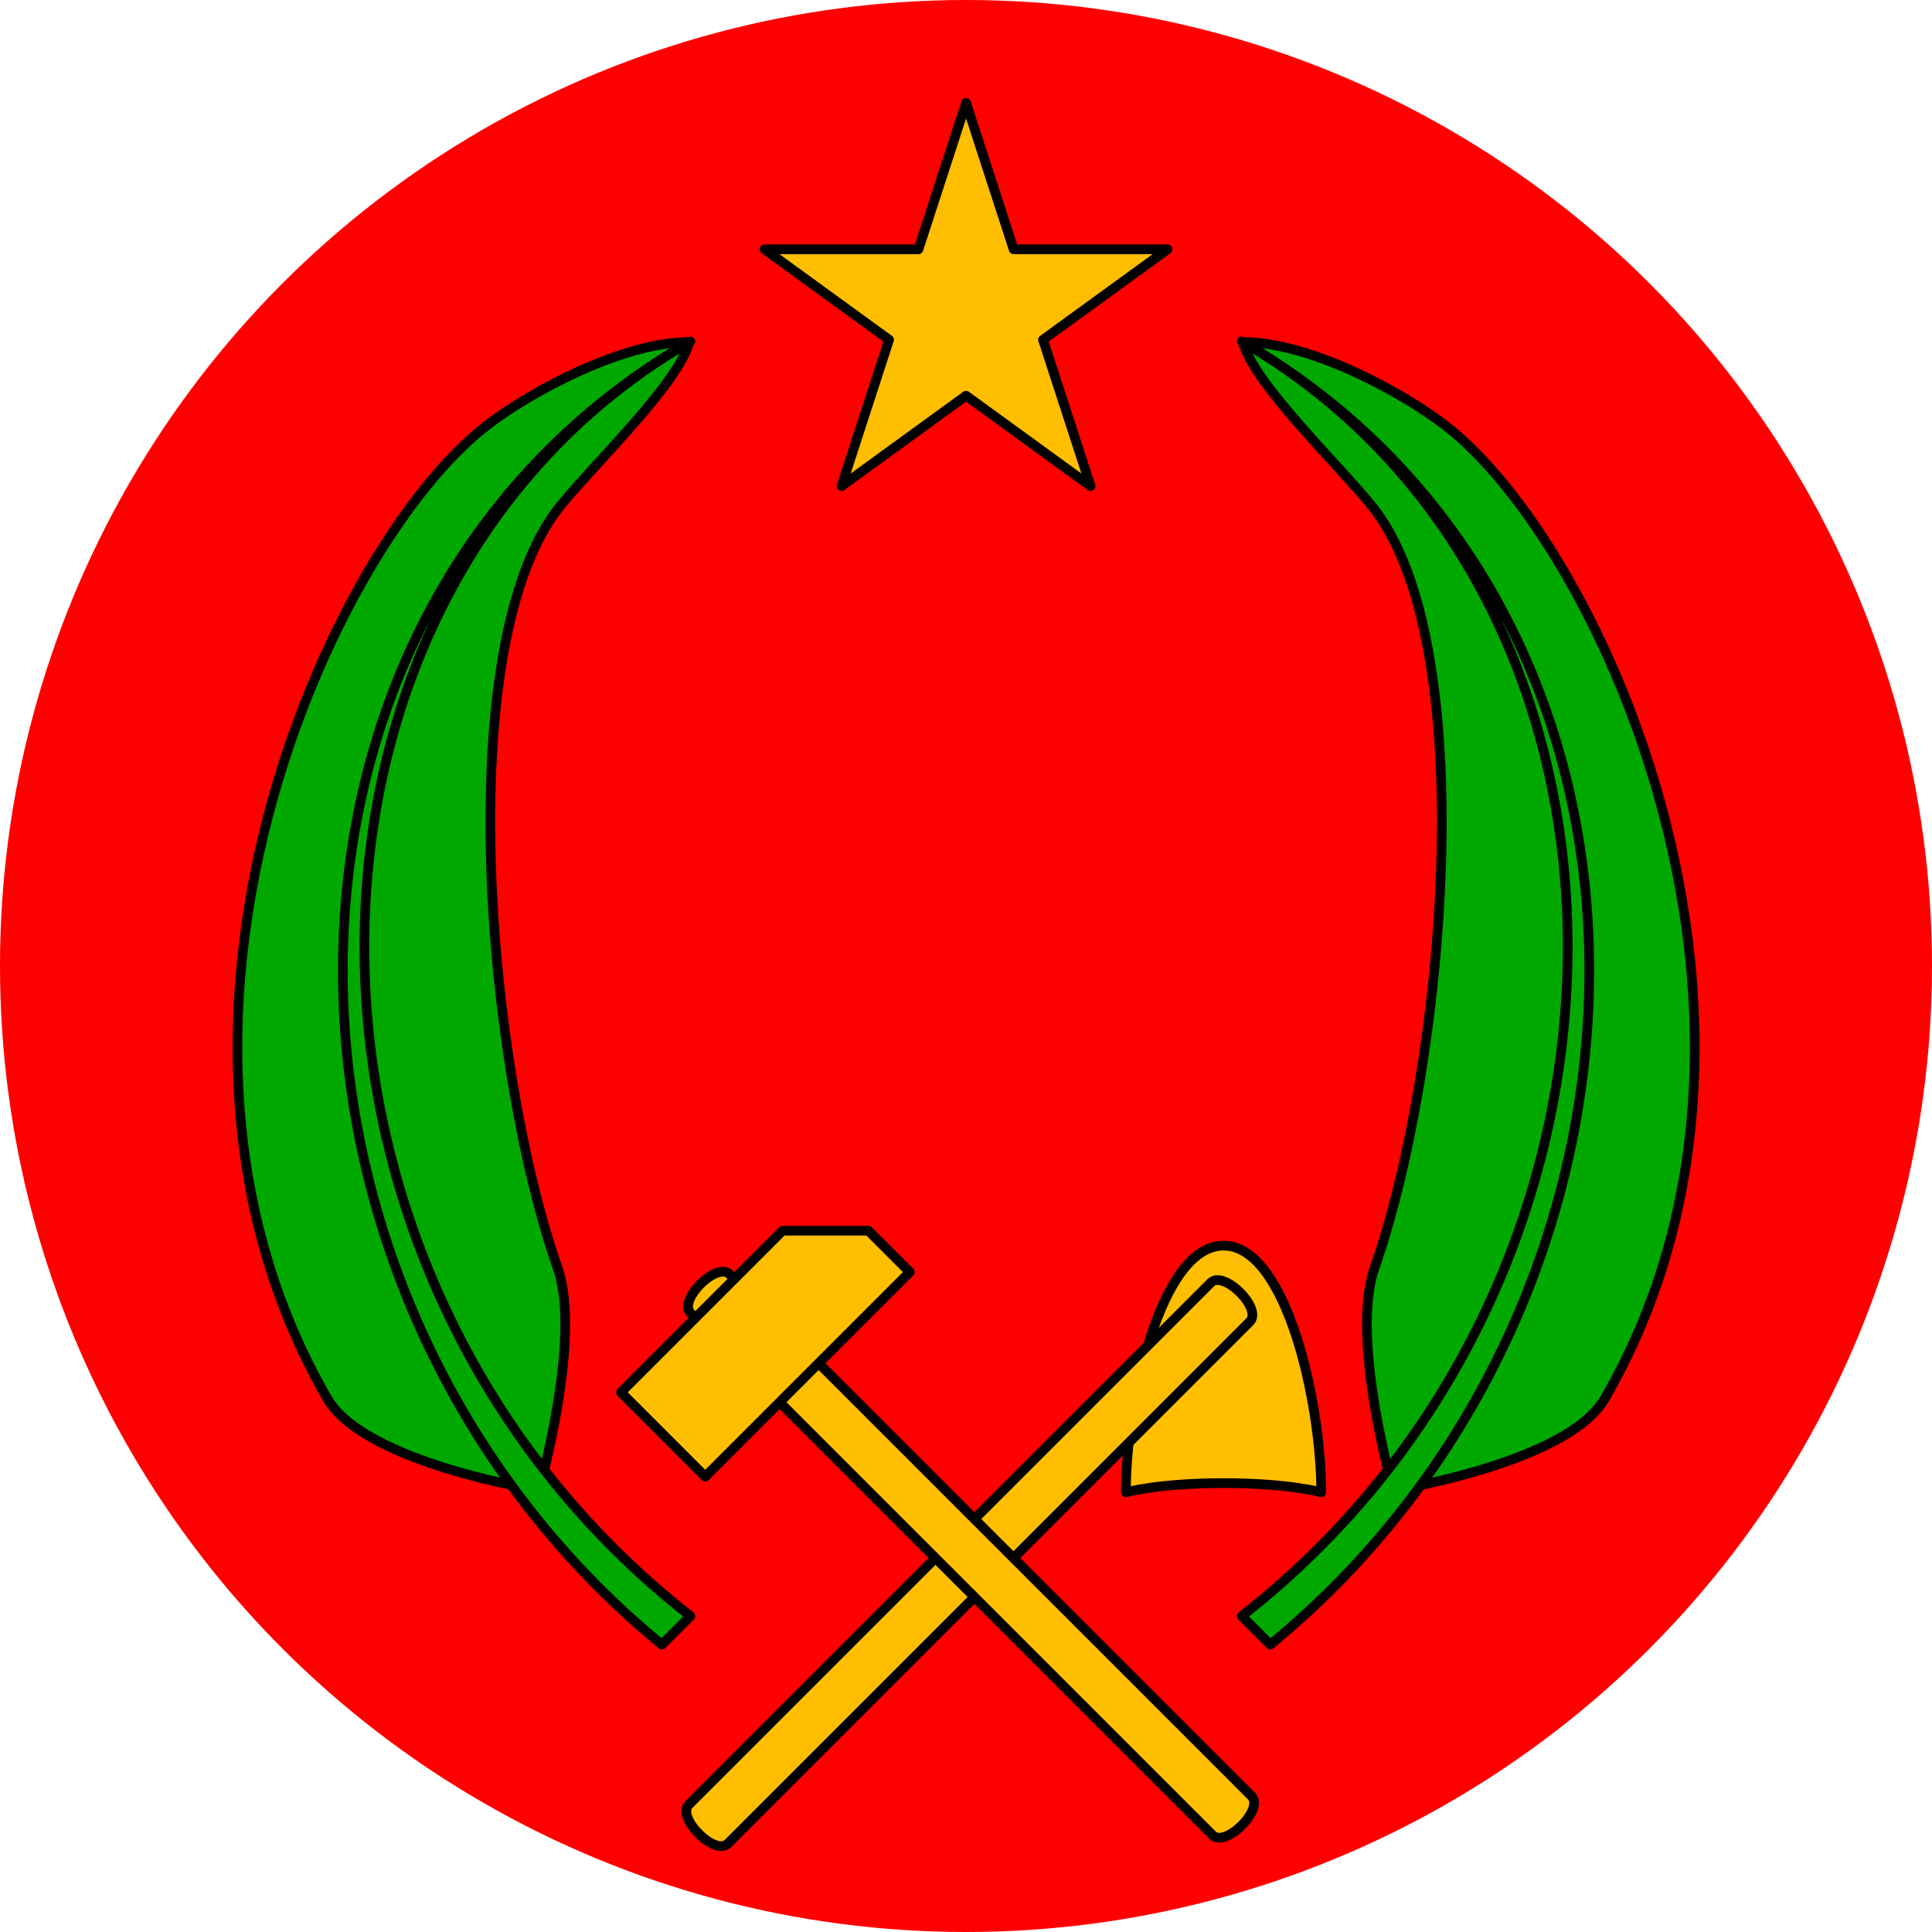 <?xml version="1.0" encoding="UTF-8" standalone="no"?>
<!-- Created with Inkscape (http://www.inkscape.org/) -->

<svg
   width="1800"
   height="1800"
   viewBox="0 0 476.25 476.25"
   version="1.1"
   id="svg8"
   inkscape:export-filename="C:\Users\厂永刄先生\Documents\GXI3CW2\,pjóŭ\Congo (Brazzaville).png"
   inkscape:export-xdpi="96"
   inkscape:export-ydpi="96"
   inkscape:version="1.3 (0e150ed6c4, 2023-07-21)"
   sodipodi:docname="cg_1970_roundel.svg"
   xmlns:inkscape="http://www.inkscape.org/namespaces/inkscape"
   xmlns:sodipodi="http://sodipodi.sourceforge.net/DTD/sodipodi-0.dtd"
   xmlns="http://www.w3.org/2000/svg"
   xmlns:svg="http://www.w3.org/2000/svg"
   xmlns:rdf="http://www.w3.org/1999/02/22-rdf-syntax-ns#"
   xmlns:cc="http://creativecommons.org/ns#"
   xmlns:dc="http://purl.org/dc/elements/1.1/">
  <defs
     id="defs2" />
  <sodipodi:namedview
     id="base"
     pagecolor="#ffffff"
     bordercolor="#666666"
     borderopacity="1.0"
     inkscape:pageopacity="0.0"
     inkscape:pageshadow="2"
     inkscape:zoom="0.30222225"
     inkscape:cx="792.46317"
     inkscape:cy="944.66904"
     inkscape:document-units="px"
     inkscape:current-layer="layer1"
     showgrid="false"
     units="px"
     fit-margin-top="0"
     fit-margin-left="0"
     fit-margin-right="0"
     fit-margin-bottom="0"
     inkscape:showpageshadow="false"
     inkscape:snap-intersection-paths="true"
     inkscape:object-paths="false"
     inkscape:pagecheckerboard="true"
     inkscape:snap-smooth-nodes="false"
     inkscape:window-width="1920"
     inkscape:window-height="1009"
     inkscape:window-x="-8"
     inkscape:window-y="-8"
     inkscape:window-maximized="1"
     inkscape:object-nodes="true"
     inkscape:snap-nodes="true"
     inkscape:deskcolor="#505050" />
  <g
     inkscape:label="レイヤー 1"
     inkscape:groupmode="layer"
     id="layer1"
     transform="translate(-29.795,-447.287)">
    <circle
       style="fill:#ff0000;fill-opacity:1;stroke-width:18.229;stroke-miterlimit:3.9;paint-order:stroke fill markers"
       id="path2"
       cx="267.92"
       cy="685.412"
       r="238.125" />
    <g
       id="g19"
       transform="matrix(2.247,0,0,2.247,-8.965,-522.038)"
       style="stroke:#000000;stroke-width:1.06;stroke-linecap:round;stroke-linejoin:round;stroke-dasharray:none;stroke-opacity:1">
      <g
         id="g20"
         style="stroke-width:1.06;stroke-linejoin:miter;stroke-dasharray:none;paint-order:stroke fill markers">
        <g
           id="g6"
           inkscape:transform-center-x="-27.81076"
           inkscape:transform-center-y="-13.922417"
           transform="matrix(0.096,0.096,-0.096,0.096,-7.502,368.669)"
           style="fill:#ffbf00;fill-opacity:1;stroke:#000000;stroke-width:7.828;stroke-linecap:round;stroke-linejoin:miter;stroke-dasharray:none;stroke-opacity:1;paint-order:stroke fill markers">
          <path
             style="opacity:1;fill:#ffbf00;fill-opacity:1;stroke:#000000;stroke-width:7.828;stroke-linecap:round;stroke-linejoin:miter;stroke-miterlimit:5.2;stroke-dasharray:none;stroke-opacity:1;paint-order:stroke fill markers"
             d="m 1951.539,407.098 c -50.682,-50.682 -121.213,-160.685 -85.138,-196.76 36.074,-36.074 146.078,34.457 196.76,85.138 0,0 -23.993,13.487 -61.063,50.558 -37.07,37.07 -50.558,61.063 -50.558,61.063 z"
             id="path5"
             sodipodi:nodetypes="csczc" />
          <path
             style="opacity:1;fill:#ffbf00;fill-opacity:1;stroke:#000000;stroke-width:7.828;stroke-linecap:round;stroke-linejoin:miter;stroke-miterlimit:5.2;stroke-dasharray:none;stroke-opacity:1;paint-order:stroke fill markers"
             d="m 1880.286,238.822 c 0,-14.857 44.57,-14.857 44.57,0 v 596.288 c 0,14.857 -44.57,14.857 -44.57,0 z"
             id="path4"
             sodipodi:nodetypes="sssss" />
        </g>
        <g
           id="g7"
           transform="matrix(0.096,-0.096,0.096,0.096,-75.704,698.337)"
           inkscape:transform-center-x="27.137159"
           inkscape:transform-center-y="-16.558035"
           style="fill:#ffbf00;fill-opacity:1;stroke:#000000;stroke-width:7.828;stroke-linecap:round;stroke-linejoin:miter;stroke-dasharray:none;stroke-opacity:1;paint-order:stroke fill markers">
          <path
             style="opacity:1;fill:#ffbf00;fill-opacity:1;stroke:#000000;stroke-width:7.828;stroke-linecap:round;stroke-linejoin:miter;stroke-miterlimit:5.2;stroke-dasharray:none;stroke-opacity:1;paint-order:stroke fill markers"
             d="m 1518.764,238.822 c 0,-14.857 44.57,-14.857 44.57,0 v 596.288 c 0,14.857 -44.57,14.857 -44.57,0 z"
             id="path3"
             sodipodi:nodetypes="sssss" />
          <path
             style="opacity:1;fill:#ffbf00;fill-opacity:1;stroke:#000000;stroke-width:7.828;stroke-linecap:round;stroke-linejoin:miter;stroke-miterlimit:5.2;stroke-dasharray:none;stroke-opacity:1;paint-order:stroke fill markers"
             d="m 1433.727,244.114 h 184.722 l 49.026,49.026 v 47.275 h -233.748 z"
             id="path1"
             sodipodi:nodetypes="cccccc" />
        </g>
      </g>
      <path
         id="path8"
         style="fill:#ffbf00;fill-opacity:1;stroke:#000000;stroke-width:1.06;stroke-linecap:round;stroke-linejoin:miter;stroke-miterlimit:5.2;stroke-dasharray:none;stroke-opacity:1;paint-order:stroke fill markers"
         inkscape:transform-center-x="-4.9373656e-06"
         inkscape:transform-center-y="-3.7056164e-06"
         d="m 123.231,442.675 5.218,16.06 h 16.887 l -13.662,9.926 5.218,16.06 -13.662,-9.926 -13.662,9.926 5.218,-16.06 -13.662,-9.926 h 16.887 z"
         sodipodi:nodetypes="ccccccccccc" />
      <g
         id="g15"
         style="stroke:#000000;stroke-width:1.267;stroke-linecap:round;stroke-linejoin:round;stroke-dasharray:none;stroke-opacity:1;paint-order:stroke fill markers"
         transform="matrix(0.837,0,0,0.837,-23.9,67.954)">
        <path
           style="opacity:1;fill:#00a800;fill-opacity:1;stroke:#000000;stroke-width:1.267;stroke-linecap:round;stroke-linejoin:round;stroke-miterlimit:5.2;stroke-dasharray:none;stroke-opacity:1;paint-order:stroke fill markers"
           d="m 238.506,489.899 c 20.78,15.926 49.09,78.963 21.011,127.598 -4.886,8.464 -27.735,12.038 -27.735,12.038 0,0 -5.698,-19.885 -2.468,-29.109 9.251,-26.415 14.214,-82.125 -0.438,-100.021 -4.636,-5.663 -15.353,-15.916 -16.813,-21.364 8.695,0 20.634,6.407 26.443,10.859 z"
           id="path15"
           sodipodi:nodetypes="sscsscs" />
        <path
           style="opacity:1;fill:#00a800;fill-opacity:1;stroke:#000000;stroke-width:1.267;stroke-linecap:round;stroke-linejoin:round;stroke-miterlimit:5.2;stroke-dasharray:none;stroke-opacity:1;paint-order:stroke fill markers"
           d="m 215.657,649.77 c 55.78,-45.755 56.956,-135.771 -3.742,-170.815 56.494,32.617 57.442,122.195 0,167.073 z"
           id="path13"
           sodipodi:nodetypes="cccc" />
      </g>
      <g
         id="g18"
         style="stroke:#000000;stroke-width:1.267;stroke-linecap:round;stroke-linejoin:round;stroke-dasharray:none;stroke-opacity:1;paint-order:stroke fill markers"
         transform="matrix(-0.837,0,0,0.837,270.363,67.954)">
        <path
           style="opacity:1;fill:#00a800;fill-opacity:1;stroke:#000000;stroke-width:1.267;stroke-linecap:round;stroke-linejoin:round;stroke-miterlimit:5.2;stroke-dasharray:none;stroke-opacity:1;paint-order:stroke fill markers"
           d="m 238.506,489.899 c 20.78,15.926 49.09,78.963 21.011,127.598 -4.886,8.464 -27.735,12.038 -27.735,12.038 0,0 -5.698,-19.885 -2.468,-29.109 9.251,-26.415 14.214,-82.125 -0.438,-100.021 -4.636,-5.663 -15.353,-15.916 -16.813,-21.364 8.695,0 20.634,6.407 26.443,10.859 z"
           id="path17"
           sodipodi:nodetypes="sscsscs" />
        <path
           style="opacity:1;fill:#00a800;fill-opacity:1;stroke:#000000;stroke-width:1.267;stroke-linecap:round;stroke-linejoin:round;stroke-miterlimit:5.2;stroke-dasharray:none;stroke-opacity:1;paint-order:stroke fill markers"
           d="m 215.657,649.77 c 55.78,-45.755 56.956,-135.771 -3.742,-170.815 56.494,32.617 57.442,122.195 0,167.073 z"
           id="path18"
           sodipodi:nodetypes="cccc" />
      </g>
    </g>
  </g>
</svg>
